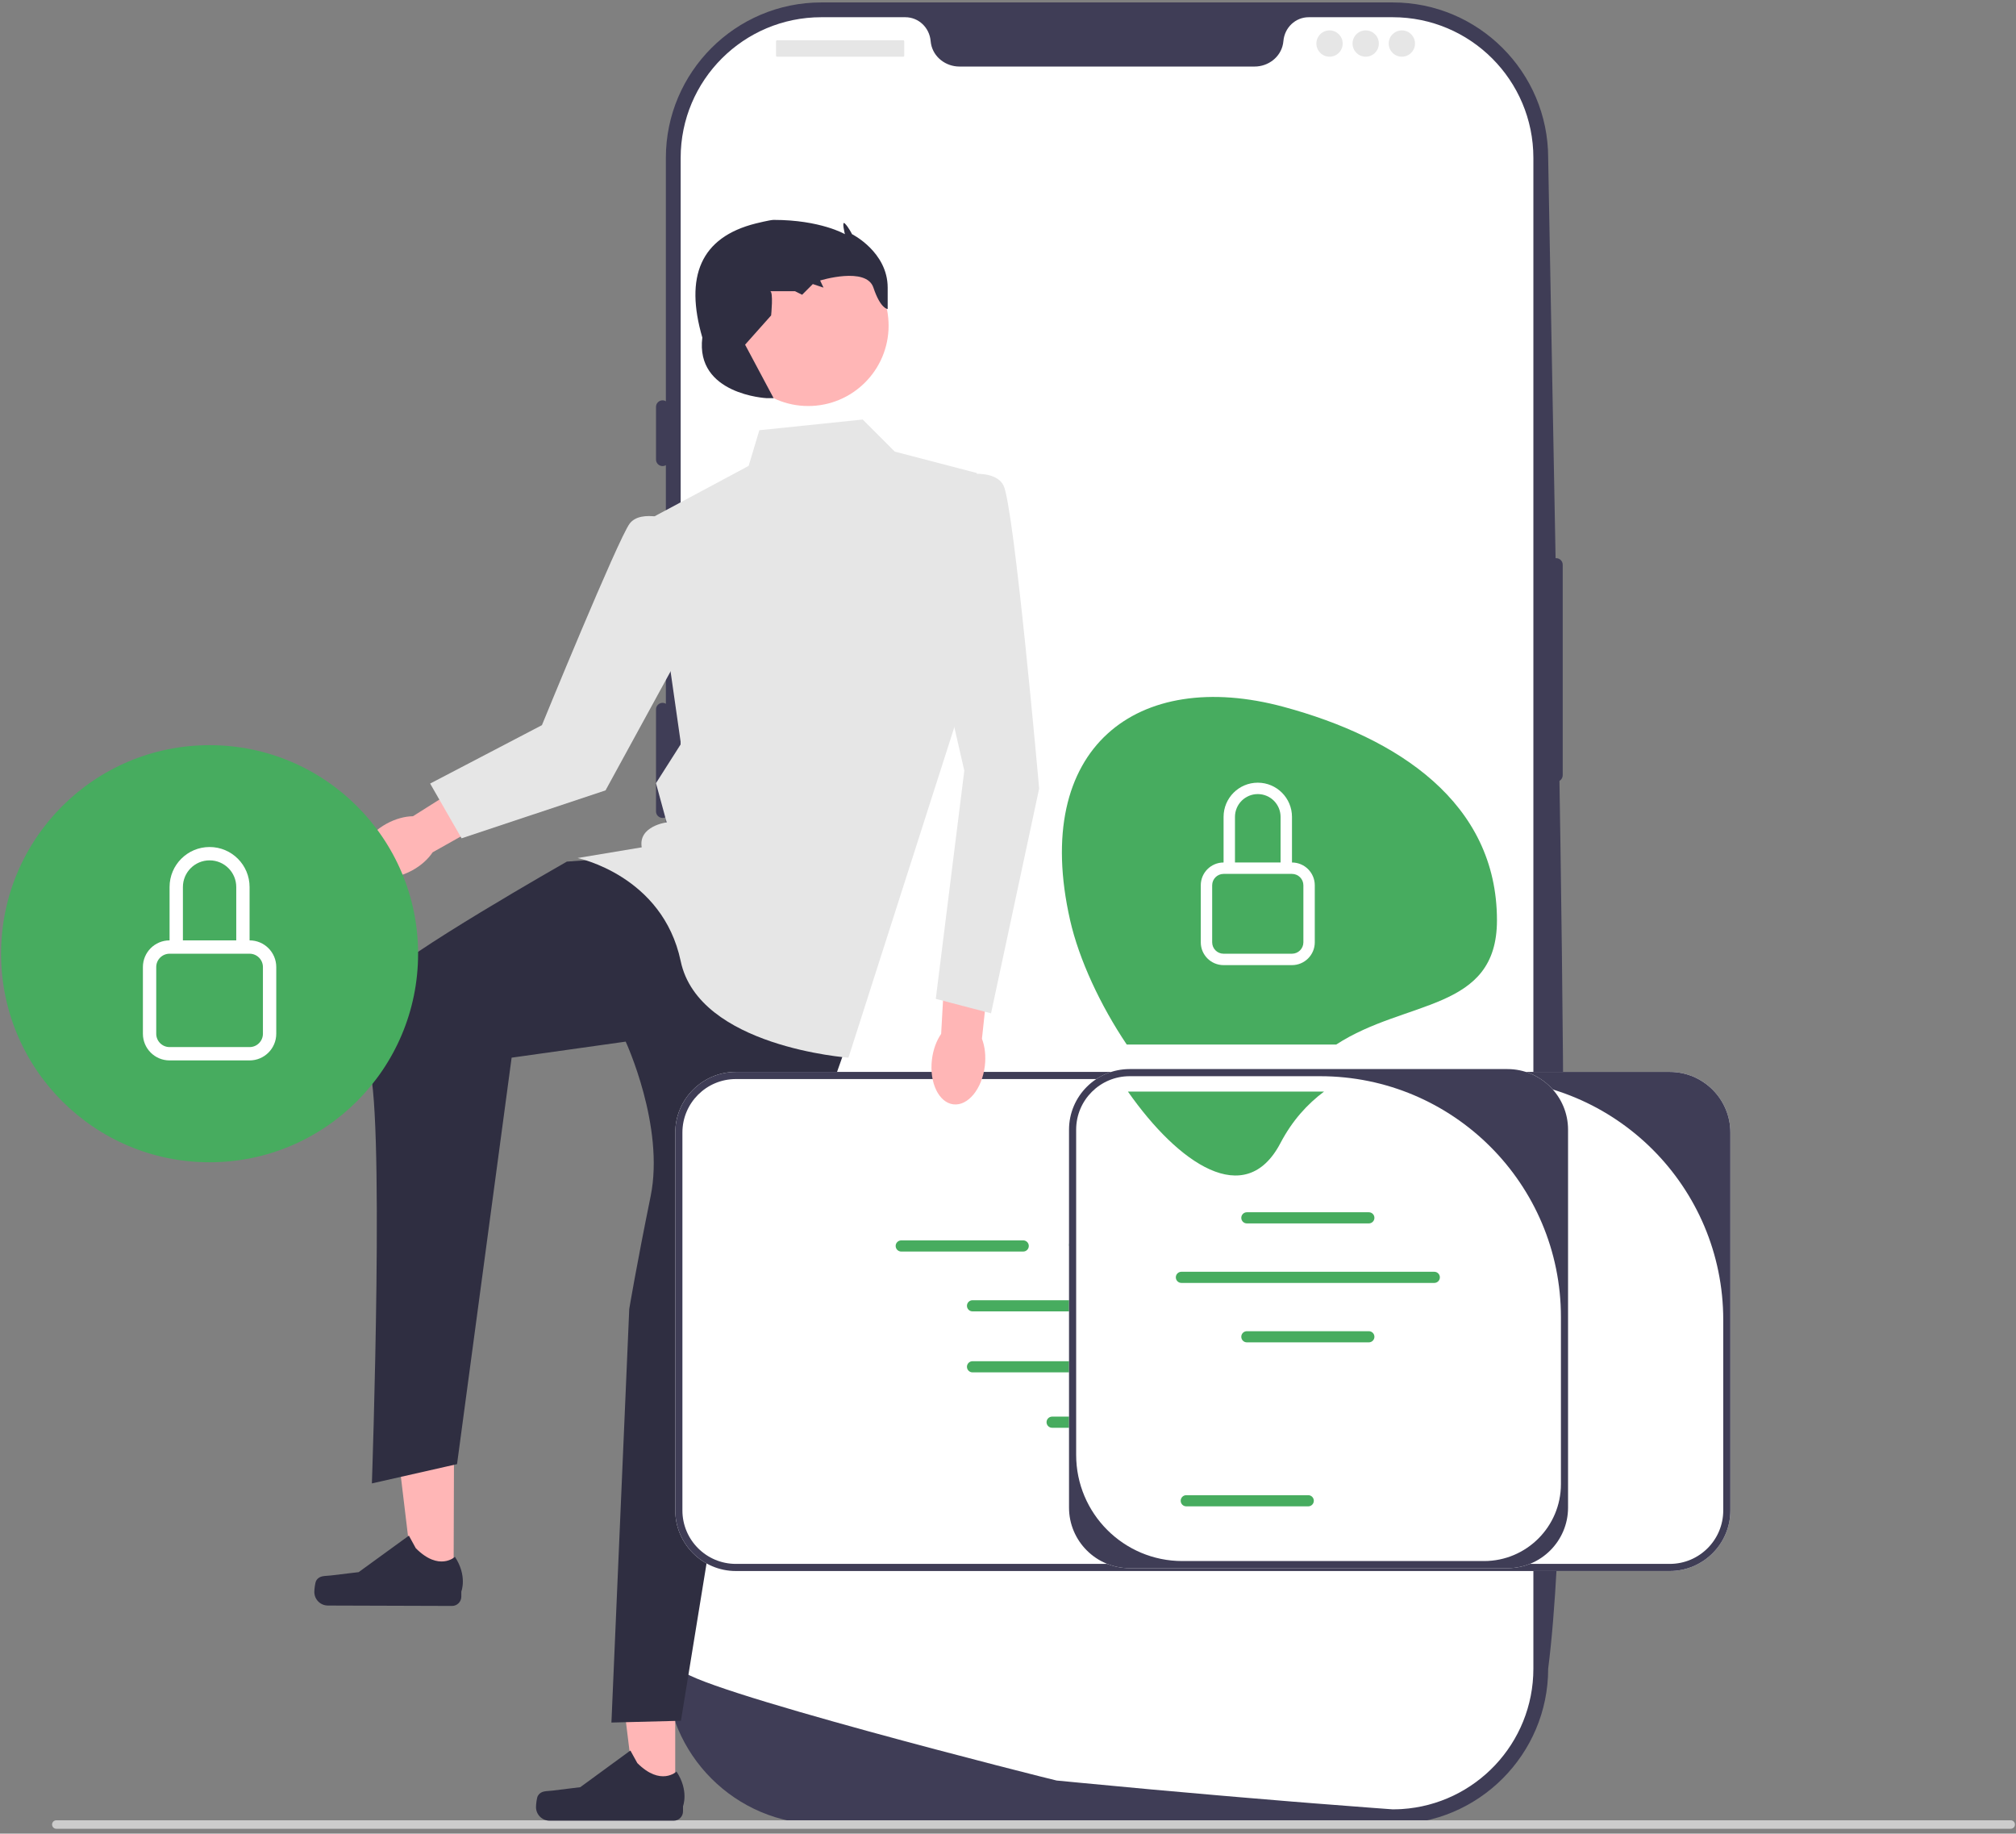 <svg width="276" height="251" viewBox="0 0 276 251" fill="none" xmlns="http://www.w3.org/2000/svg">
<rect x="0" y="0" width="276" height="251" fill="#808080" stroke="none"/>
<g clip-path="url(#clip0_51_4477)">
<path d="M190.672 249.704H112.44C100.706 249.704 91.16 240.157 91.16 228.423V21.613C91.16 9.88 100.706 0.333 112.44 0.333H190.672C202.406 0.333 211.952 9.88 211.952 21.613C213.409 104.662 215.892 197.663 211.952 228.423C211.952 240.157 202.406 249.704 190.672 249.704L190.672 249.704Z" fill="#3F3D56"/>
<path d="M213.043 76.405C212.546 76.405 212.143 76.808 212.143 77.305V106.113C212.143 106.61 212.546 107.013 213.043 107.013C213.539 107.013 213.943 106.61 213.943 106.113V77.305C213.943 76.808 213.539 76.405 213.043 76.405Z" fill="#3F3D56"/>
<path d="M209.927 21.614V228.42C209.927 238.633 201.977 246.988 191.926 247.636H191.922C191.773 247.645 191.624 247.654 191.471 247.658C191.206 247.672 190.94 247.676 190.67 247.676C190.67 247.676 189.68 247.604 187.87 247.469C186.043 247.334 183.383 247.132 180.065 246.866C179.07 246.79 178.022 246.704 176.914 246.614C174.709 246.434 172.287 246.236 169.69 246.011C168.655 245.925 167.583 245.831 166.489 245.736C160.899 245.255 154.638 244.692 148.034 244.053C146.918 243.949 145.793 243.841 144.658 243.729C144.361 243.697 93.186 230.833 93.186 228.42V21.614C93.186 10.977 101.805 2.357 112.442 2.357H123.938C125.775 2.357 127.251 3.789 127.409 5.621C127.422 5.742 127.436 5.864 127.458 5.985C127.791 7.826 129.479 9.109 131.352 9.109H171.76C173.633 9.109 175.321 7.826 175.654 5.985C175.676 5.864 175.69 5.742 175.704 5.621C175.861 3.789 177.337 2.357 179.174 2.357H190.67C201.307 2.357 209.927 10.977 209.927 21.614H209.927Z" fill="white"/>
<path d="M90.71 54.799C90.213 54.799 89.81 55.203 89.81 55.699V62.901C89.81 63.398 90.213 63.801 90.71 63.801C91.206 63.801 91.61 63.398 91.61 62.901V55.699C91.61 55.203 91.206 54.799 90.71 54.799Z" fill="#3F3D56"/>
<path d="M90.71 76.405C90.213 76.405 89.81 76.808 89.81 77.305V91.259C89.81 91.755 90.213 92.159 90.71 92.159C91.206 92.159 91.61 91.755 91.61 91.259V77.305C91.61 76.808 91.206 76.405 90.71 76.405V76.405Z" fill="#3F3D56"/>
<path d="M90.71 96.21C90.213 96.21 89.81 96.614 89.81 97.111V111.065C89.81 111.561 90.213 111.965 90.71 111.965C91.206 111.965 91.61 111.561 91.61 111.065V97.111C91.61 96.614 91.206 96.21 90.71 96.21Z" fill="#3F3D56"/>
<path d="M123.643 5.51H106.391C106.307 5.51 106.239 5.578 106.239 5.661V7.609C106.239 7.693 106.307 7.761 106.391 7.761H123.643C123.726 7.761 123.794 7.693 123.794 7.609V5.661C123.794 5.578 123.726 5.51 123.643 5.51Z" fill="#E6E6E6"/>
<path d="M182.019 7.761C183.014 7.761 183.82 6.954 183.82 5.96C183.82 4.966 183.014 4.16 182.019 4.16C181.025 4.16 180.219 4.966 180.219 5.96C180.219 6.954 181.025 7.761 182.019 7.761Z" fill="#E6E6E6"/>
<path d="M186.97 7.761C187.965 7.761 188.771 6.954 188.771 5.96C188.771 4.966 187.965 4.16 186.97 4.16C185.976 4.16 185.17 4.966 185.17 5.96C185.17 6.954 185.976 7.761 186.97 7.761Z" fill="#E6E6E6"/>
<path d="M191.922 7.761C192.916 7.761 193.722 6.954 193.722 5.96C193.722 4.966 192.916 4.16 191.922 4.16C190.927 4.16 190.121 4.966 190.121 5.96C190.121 6.954 190.927 7.761 191.922 7.761Z" fill="#E6E6E6"/>
<path d="M7.13 249.753C7.13 250.075 7.389 250.333 7.711 250.333H275.276C275.598 250.333 275.856 250.075 275.856 249.753C275.856 249.431 275.598 249.172 275.276 249.172H7.711C7.389 249.172 7.13 249.431 7.13 249.753Z" fill="#CCCCCC"/>
<path d="M92.442 245.939L86.955 245.938L84.345 224.774L92.443 224.774L92.442 245.939Z" fill="#FFB6B6"/>
<path d="M73.643 245.814C73.472 246.102 73.382 247.03 73.382 247.365C73.382 248.394 74.216 249.227 75.244 249.227H92.237C92.938 249.227 93.507 248.659 93.507 247.957V247.249C93.507 247.249 94.348 245.123 92.617 242.502C92.617 242.502 90.466 244.555 87.252 241.34L86.304 239.623L79.443 244.641L75.641 245.109C74.808 245.212 74.071 245.093 73.643 245.814H73.643V245.814H73.643Z" fill="#2F2E41"/>
<path d="M62.097 216.542L56.61 216.524L54.067 195.352L62.166 195.378L62.097 216.542Z" fill="#FFB6B6"/>
<path d="M43.299 216.358C43.127 216.645 43.034 217.574 43.033 217.908C43.03 218.937 43.861 219.773 44.89 219.777L61.882 219.831C62.584 219.833 63.154 219.266 63.156 218.564L63.159 217.857C63.159 217.857 64.006 215.733 62.284 213.107C62.284 213.107 60.126 215.152 56.922 211.928L55.98 210.208L49.103 215.204L45.299 215.66C44.467 215.759 43.729 215.639 43.299 216.358H43.299V216.358Z" fill="#2F2E41"/>
<path d="M84.439 117.453L77.607 117.941C77.607 117.941 54.478 131.091 52.526 134.019C50.574 136.947 47.89 141.095 50.33 145.487C52.77 149.879 50.913 203.058 50.913 203.058L62.572 200.42L70.043 144.781L85.659 142.585C85.659 142.585 91.027 154.166 89.075 163.748C87.123 173.329 86.147 179.185 86.147 179.185L83.707 235.793L93.223 235.549L101.763 183.089L116.402 141.609L97.371 119.161L84.439 117.453Z" fill="#2F2E41"/>
<path d="M52.936 112.746C50.158 114.262 48.688 116.925 49.653 118.693C50.618 120.461 53.652 120.665 56.431 119.148C57.647 118.485 58.612 117.601 59.232 116.669L70.924 110.097L67.723 104.676L56.537 111.73C55.418 111.748 54.152 112.082 52.936 112.746H52.936Z" fill="#FFB6B6"/>
<path d="M118.11 57.429L103.958 58.893L102.494 63.773L88.83 71.093L93.222 101.837L89.806 107.205L91.27 112.573C91.27 112.573 87.366 113.061 87.854 115.989L79.07 117.453C79.07 117.453 90.721 119.832 93.192 131.574C95.662 143.317 116.158 144.781 116.158 144.781L132.262 94.517L133.726 64.749L122.502 61.821L118.11 57.429Z" fill="#E6E6E6"/>
<path d="M92.366 71.321C92.366 71.321 87.782 69.576 86.203 71.677C84.624 73.777 74.192 99.266 74.192 99.266L58.887 107.259L63.191 114.754L82.9 108.192L95.903 84.41L92.366 71.321Z" fill="#E6E6E6"/>
<path d="M236.897 155.028V206.756C236.897 211.33 233.175 215.052 228.601 215.052H100.745C96.171 215.052 92.449 211.33 92.449 206.756V155.028C92.449 150.454 96.171 146.732 100.745 146.732H228.601C233.175 146.732 236.897 150.454 236.897 155.028Z" fill="white"/>
<path d="M236.897 155.028V206.756C236.897 211.33 233.175 215.052 228.601 215.052H100.745C96.171 215.052 92.449 211.33 92.449 206.756V155.028C92.449 150.454 96.171 146.732 100.745 146.732H228.601C233.175 146.732 236.897 150.454 236.897 155.028ZM228.601 214.076C232.644 214.076 235.921 210.799 235.921 206.756V180.677C235.921 162.469 221.16 147.708 202.952 147.708H100.745C96.703 147.708 93.425 150.985 93.425 155.028V206.756C93.425 210.799 96.703 214.076 100.745 214.076H228.601Z" fill="#3F3D56"/>
<path d="M149.843 177.984H133.143C132.722 177.984 132.38 178.327 132.38 178.748C132.38 179.169 132.722 179.511 133.143 179.511H149.843C150.264 179.511 150.607 179.169 150.607 178.748C150.607 178.327 150.264 177.984 149.843 177.984Z" fill="#47AC5F"/>
<path d="M175.219 177.984H158.519C158.098 177.984 157.756 178.327 157.756 178.748C157.756 179.169 158.098 179.511 158.519 179.511H175.219C175.64 179.511 175.982 179.169 175.982 178.748C175.982 178.327 175.64 177.984 175.219 177.984Z" fill="#47AC5F"/>
<path d="M149.843 186.332H133.143C132.722 186.332 132.38 186.674 132.38 187.095C132.38 187.516 132.722 187.859 133.143 187.859H149.843C150.264 187.859 150.607 187.516 150.607 187.095C150.607 186.674 150.264 186.332 149.843 186.332Z" fill="#47AC5F"/>
<path d="M175.219 186.332H158.519C158.098 186.332 157.756 186.674 157.756 187.095C157.756 187.516 158.098 187.859 158.519 187.859H175.219C175.64 187.859 175.982 187.516 175.982 187.095C175.982 186.674 175.64 186.332 175.219 186.332Z" fill="#47AC5F"/>
<path d="M201.358 187.095C201.358 186.674 201.016 186.332 200.595 186.332H183.895C183.474 186.332 183.132 186.674 183.132 187.095C183.132 187.516 183.474 187.859 183.895 187.859H200.595C201.016 187.859 201.358 187.516 201.358 187.095Z" fill="#47AC5F"/>
<path d="M140.083 171.319C140.504 171.319 140.847 170.976 140.847 170.555C140.847 170.134 140.504 169.792 140.083 169.792H123.384C122.963 169.792 122.62 170.134 122.62 170.555C122.62 170.976 122.963 171.319 123.384 171.319H140.083Z" fill="#47AC5F"/>
<path d="M189.264 171.008H205.963C206.384 171.008 206.727 170.666 206.727 170.245C206.727 169.824 206.384 169.481 205.963 169.481H189.264C188.843 169.481 188.5 169.824 188.5 170.245C188.5 170.666 188.843 171.008 189.264 171.008Z" fill="#47AC5F"/>
<path d="M147.118 171.169H181.74C182.161 171.169 182.503 170.826 182.503 170.405C182.503 169.984 182.161 169.642 181.74 169.642H147.118C146.697 169.642 146.354 169.984 146.354 170.405C146.354 170.826 146.697 171.169 147.118 171.169Z" fill="#47AC5F"/>
<path d="M160.741 193.916H144.041C143.62 193.916 143.277 194.259 143.277 194.68C143.277 195.101 143.62 195.443 144.041 195.443H160.741C161.162 195.443 161.504 195.101 161.504 194.68C161.504 194.259 161.162 193.916 160.741 193.916Z" fill="#47AC5F"/>
<path d="M214.674 154.638V206.366C214.674 210.94 210.953 214.662 206.378 214.662H154.65C150.076 214.662 146.354 210.94 146.354 206.366V154.638C146.354 150.064 150.076 146.342 154.65 146.342H206.378C210.953 146.342 214.674 150.064 214.674 154.638Z" fill="white"/>
<path d="M214.674 154.638V206.366C214.674 210.94 210.953 214.662 206.378 214.662H154.65C150.076 214.662 146.354 210.94 146.354 206.366V154.638C146.354 150.064 150.076 146.342 154.65 146.342H206.378C210.953 146.342 214.674 150.064 214.674 154.638ZM203.169 213.686C208.984 213.686 213.698 208.972 213.698 203.157V180.287C213.698 162.079 198.938 147.318 180.73 147.318H154.65C150.608 147.318 147.331 150.595 147.331 154.638V199.149C147.331 207.177 153.839 213.686 161.868 213.686H203.169V213.686H203.169Z" fill="#3F3D56"/>
<path d="M187.401 167.469H170.701C170.28 167.469 169.938 167.126 169.938 166.705C169.938 166.284 170.28 165.942 170.701 165.942H187.401C187.822 165.942 188.164 166.284 188.164 166.705C188.164 167.126 187.822 167.469 187.401 167.469V167.469Z" fill="#47AC5F"/>
<path d="M187.401 183.75H170.701C170.28 183.75 169.938 183.407 169.938 182.986C169.938 182.565 170.28 182.223 170.701 182.223H187.401C187.822 182.223 188.164 182.565 188.164 182.986C188.164 183.407 187.822 183.75 187.401 183.75V183.75Z" fill="#47AC5F"/>
<path d="M179.105 206.198H162.405C161.984 206.198 161.642 205.855 161.642 205.434C161.642 205.013 161.984 204.671 162.405 204.671H179.105C179.526 204.671 179.868 205.013 179.868 205.434C179.868 205.855 179.526 206.198 179.105 206.198V206.198Z" fill="#47AC5F"/>
<path d="M196.361 175.615H161.739C161.318 175.615 160.976 175.272 160.976 174.851C160.976 174.43 161.318 174.088 161.739 174.088H196.361C196.782 174.088 197.125 174.43 197.125 174.851C197.125 175.272 196.782 175.615 196.361 175.615V175.615Z" fill="#47AC5F"/>
<path d="M204.941 125.974C204.941 109.838 191.303 100.961 175.723 96.756C155.749 91.366 141.12 102.274 146.505 125.974C147.726 131.346 150.645 137.62 154.258 142.986H182.93C192.507 136.751 204.941 138.499 204.941 125.974H204.941Z" fill="#47AC5F"/>
<path d="M175.295 156.479C176.926 153.37 178.993 151.127 181.272 149.419H154.417C161.329 159.292 170.495 165.629 175.295 156.479Z" fill="#47AC5F"/>
<path d="M172.196 108.699C173.92 108.699 175.317 110.097 175.317 111.821V118.064H169.074V111.821C169.074 110.097 170.472 108.699 172.196 108.699ZM176.878 118.064V111.821C176.878 109.235 174.782 107.139 172.196 107.139C169.61 107.139 167.513 109.235 167.513 111.821V118.064C165.789 118.064 164.392 119.462 164.392 121.186V128.99C164.392 130.714 165.789 132.112 167.513 132.112H176.878C178.602 132.112 180 130.714 180 128.99V121.186C180 119.462 178.602 118.064 176.878 118.064H176.878ZM167.513 119.625H176.878C177.74 119.625 178.439 120.324 178.439 121.186V128.99C178.439 129.852 177.74 130.551 176.878 130.551H167.513C166.651 130.551 165.952 129.852 165.952 128.99V121.186C165.952 120.324 166.651 119.625 167.513 119.625Z" fill="white"/>
<path d="M127.586 145.046C127.209 148.189 128.525 150.931 130.525 151.17C132.525 151.41 134.452 149.056 134.828 145.914C134.993 144.538 134.833 143.239 134.434 142.193L135.862 128.857L129.589 128.32L128.847 141.524C128.212 142.446 127.75 143.671 127.586 145.046Z" fill="#FFB6B6"/>
<path d="M28.692 159.099C44.459 159.099 57.24 146.317 57.24 130.551C57.24 114.784 44.459 102.003 28.692 102.003C12.926 102.003 0.145 114.784 0.145 130.551C0.145 146.317 12.926 159.099 28.692 159.099Z" fill="#47AC5F"/>
<path d="M28.692 117.771C30.709 117.771 32.344 119.406 32.344 121.422V128.725H25.041V121.422C25.041 119.406 26.675 117.771 28.692 117.771ZM34.169 128.725V121.422C34.169 118.397 31.717 115.945 28.692 115.945C25.667 115.945 23.215 118.397 23.215 121.422V128.725C21.198 128.725 19.564 130.36 19.564 132.377V141.505C19.564 143.522 21.198 145.157 23.215 145.157H34.169C36.186 145.157 37.821 143.522 37.821 141.505V132.377C37.821 130.36 36.186 128.725 34.169 128.725H34.169ZM23.215 130.551H34.169C35.178 130.551 35.995 131.368 35.995 132.377V141.505C35.995 142.514 35.178 143.331 34.169 143.331H23.215C22.207 143.331 21.389 142.514 21.389 141.505V132.377C21.389 131.368 22.207 130.551 23.215 130.551Z" fill="white"/>
<path d="M129.09 65.481C129.09 65.481 135.922 63.529 137.386 66.457C138.85 69.385 142.266 107.937 142.266 107.937L135.678 138.71L128.114 136.729L132.018 105.497L126.65 82.073L129.09 65.481Z" fill="#E6E6E6"/>
<path d="M110.653 55.578C116.729 55.578 121.654 50.652 121.654 44.576C121.654 38.5 116.729 33.575 110.653 33.575C104.577 33.575 99.651 38.5 99.651 44.576C99.651 50.652 104.577 55.578 110.653 55.578Z" fill="#FFB6B6"/>
<path d="M104.935 54.501C104.935 54.501 95.175 54.013 96.151 46.205C93.735 37.891 95.873 32.492 103.471 30.589C103.471 30.589 105.423 30.101 105.911 30.101C112.329 30.101 115.671 32.053 115.671 32.053C115.671 32.053 115.183 30.12 115.671 30.599C116.159 31.077 116.647 32.053 116.647 32.053C116.647 32.053 121.527 34.493 121.527 39.373C121.527 44.253 121.527 42.301 121.527 42.301C121.527 42.301 120.551 42.301 119.575 39.373C118.599 36.445 112.28 38.397 112.28 38.397L112.743 39.373L111.279 38.885L109.815 40.349L108.839 39.861C108.839 39.861 104.935 39.861 105.423 39.861C105.911 39.861 105.571 43.178 105.571 43.178L102.007 47.181L105.911 54.501H104.935Z" fill="#2F2E41"/>
</g>
<defs>
<clipPath id="clip0_51_4477">
<rect width="275.712" height="250" fill="white" transform="translate(0.145 0.333)"/>
</clipPath>
</defs>
</svg>
